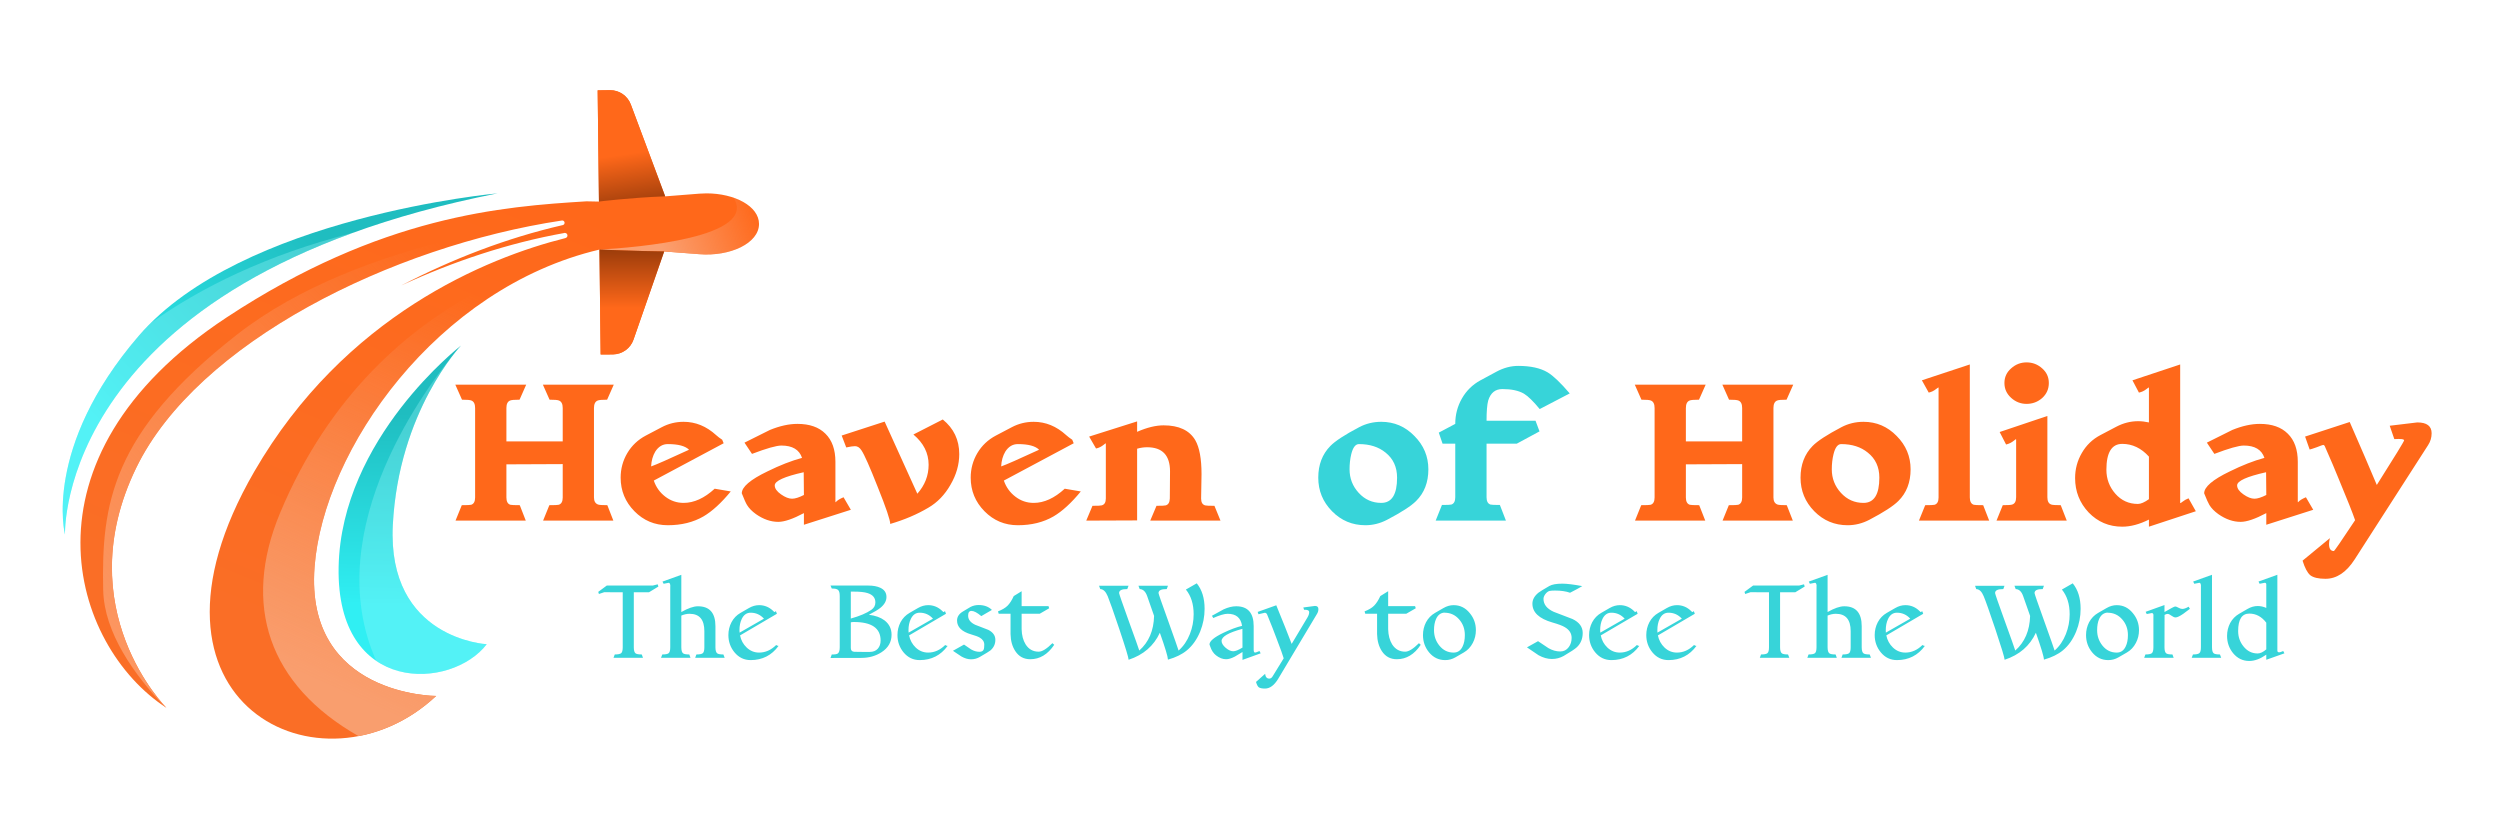 <svg version="1.2" xmlns="http://www.w3.org/2000/svg" viewBox="0 0 6000 2000" width="250" height="83"><defs><linearGradient id="P" gradientUnits="userSpaceOnUse"/><linearGradient id="g1" x2="1" href="#P" gradientTransform="matrix(-483.741,1160.081,-813.821,-339.355,2155.399,798.032)"><stop stop-color="#ff681a"/><stop offset="1" stop-color="#fa6e26"/></linearGradient><linearGradient id="g2" x2="1" href="#P" gradientTransform="matrix(21.175,144.19,-83.328,12.237,1748.067,334.369)"><stop stop-color="#ff681a"/><stop offset="1" stop-color="#923809"/></linearGradient><linearGradient id="g3" x2="1" href="#P" gradientTransform="matrix(410.799,-908.737,364.824,164.92,-113,1247.952)"><stop stop-color="#f99e6e" stop-opacity="1"/><stop offset="1" stop-color="#f9a071" stop-opacity="0"/></linearGradient><linearGradient id="g4" x2="1" href="#P" gradientTransform="matrix(232.317,-86.157,26.571,71.647,1544.666,497.014)"><stop stop-color="#fba071" stop-opacity="1"/><stop offset="1" stop-color="#f9a071" stop-opacity="0"/></linearGradient><linearGradient id="g5" x2="1" href="#P" gradientTransform="matrix(0,-155.08,95.696,0,1305.591,742.522)"><stop stop-color="#ff681a"/><stop offset="1" stop-color="#923809"/></linearGradient><linearGradient id="g6" x2="1" href="#P" gradientTransform="matrix(963.408,-876.109,325.043,357.432,-340.153,991.422)"><stop stop-color="#fc9863" stop-opacity="1"/><stop offset=".99" stop-color="#f9a071" stop-opacity=".01"/><stop offset="1" stop-color="#f9a071" stop-opacity="0"/></linearGradient><linearGradient id="g7" x2="1" href="#P" gradientTransform="matrix(-7.78,462.915,-210.182,-3.533,1869.929,1010.241)"><stop stop-color="#1fbdc0"/><stop offset="1" stop-color="#30eff3"/></linearGradient><linearGradient id="g8" x2="1" href="#P" gradientTransform="matrix(-504.516,477.349,-125.465,-132.606,1224.614,1062.097)"><stop stop-color="#1fbdc0"/><stop offset="1" stop-color="#30eff3"/></linearGradient></defs><style>.a{fill:url(#g1)}.b{fill:url(#g2)}.c{fill:url(#g3)}.d{fill:url(#g4)}.e{fill:url(#g5)}.f{fill:url(#g6)}.g{fill:url(#g7)}.h{opacity:.3;mix-blend-mode:color-dodge;fill:#a3f8fa}.i{fill:url(#g8)}.j{fill:#ff681a}.k{fill:#7a17bf}.l{fill:#37d4d9}.m{fill:#ff9948}</style><path class="a" d="m1816.9 539.6c0 46.6-69.6 78.9-143.7 72.9l-84.8-6.6-74 212.6c-7.3 21-27.1 35.1-49.4 35.5l-29.7 0.2-2.9-252.8c-392.1 92.3-665.4 482.7-686.5 765.1-23.3 310.5 293 310.5 293 310.5-272.7 255.4-763.1 20.4-438.1-540.9 217.3-375.2 559.9-515 749.5-562.4h0.1c0.1 0 0.2 0 0.3-0.2 3.2-0.8 5.2-4 4.5-7.3-0.7-3.3-3.8-5.4-7.2-4.9h-0.3c-0.1 0-0.2 0-0.3 0.2-135.2 24.3-267.1 68.4-392.6 126.4 122.6-63.6 253-114.2 388.6-145.4 0.2 0 0.5-0.1 0.6-0.1 2.8-0.6 4.7-3.2 4.4-6.1-0.4-3.2-3.1-5.4-6.3-5-0.2 0-0.4 0.1-0.6 0.1-408.5 61.5-878.6 293.8-1025.3 595.8-165.6 340.9 72.7 578.3 72.7 578.3-229.2-148.6-371.4-600.1 145.1-940.6 373-245.8 665.6-267.3 867-279.8l30.2 0.6-3.1-268 29.8-0.4c22.2-0.2 42.2 13.5 50.1 34.4l82.8 221.4 82.4-6.5c5.8-0.4 11.6-0.7 17.3-0.7 67.3 0 126.4 30.8 126.4 73.7z"/><path class="b" d="m1590.8 473.1l-82.8-221.4c-7.9-20.9-27.9-34.6-50.1-34.4l-29.8 0.4 3.1 268c0 0 73-9.3 159.6-12.6z"/><path class="c" d="m745.9 1366.5c21.1-282.4 294.4-672.8 686.5-765.1 0 0-529.5 59.8-769.4 634.3-93 222.7-27.4 415.2 189 538.1 65.5-12.5 130.8-44.2 186.9-96.8 0 0-316.3 0-293-310.5z"/><path class="d" d="m1816.9 539.6c0 46.6-69.6 78.9-143.7 72.9l-84.8-6.6c-45.5-0.4-117.4-3-144.8-4-0.6 0-1.2-0.2-1.7-0.2-3-0.3-6.1-0.4-9.5-0.3 90-5 383.2-29.3 323.2-125 36.1 12.5 61.3 35.3 61.3 63.2z"/><path class="e" d="m1432.4 601.4l2.9 252.8 29.7-0.2c22.3-0.4 42.1-14.5 49.4-35.5l74-212.6c-57.1-0.6-156-4.5-156-4.5z"/><path class="f" d="m388.9 1705.5c0 0-238.3-237.4-72.7-578.3 146.7-302 616.8-534.3 1025.3-595.8 0.2 0 0.4-0.1 0.6-0.1 0 0-480.9 38.5-783.4 275.2-302.5 236.7-326.5 409.2-322.1 615.2 2.2 103.1 75.3 204.9 147.8 280.7 1.5 1 3 2.1 4.5 3.1z"/><path class="g" d="m1098.9 832.6c0 0-289.2 223.5-295 533.9-5.8 310.5 272.8 296 356.9 185.8 0 0-240.5-12.1-226.3-287.3 14.1-275.3 164.4-432.4 164.4-432.4z"/><path class="h" d="m1086.7 846.8c-61.9 73.9-334.1 426.1-192.3 745.5 87.5 59.8 214.3 28.3 266.4-40 0 0-240.5-12.1-226.3-287.3 11.7-227.4 116.2-374.1 152.2-418.2z"/><path class="i" d="m144.6 1288.2c0 0-22.6-611.6 1042.3-822.3 0 0-617 55.6-864.7 343.5-232.1 269.9-177.6 478.8-177.6 478.8z"/><path class="h" d="m144.6 1288.2c0 0-17.3-469.4 694.5-727.4-209.6 53.2-368.5 132.9-488.1 217.8-10 10-19.7 20.2-28.8 30.8-232.1 269.9-177.6 478.8-177.6 478.8z"/><path class="j" d="m1208.2 983.2v80.4h135.7v-80.4q0-14.6-9.1-18.1-4.5-2-22.6-2l-16.1-36.2h170.8l-16 36.2q-18.1 0-22.6 2-9.1 3.5-9.1 18.1v215.5q0 13.6 10.1 17.1 4 1.5 22.1 1.5l14.5 37.2h-169.3l15.1-37.2q19.1 0 22.6-1 9.6-3 9.6-17.6v-80.4l-135.7 0.6v79.8q0 14.6 9.5 17.6 3.6 1 22.7 1l14.5 37.2h-169.3l15.1-37.2q19.1 0 22.6-1 9.5-3 9.5-17.6v-215.5q0-14.6-9-18.1-4.5-2-22.6-2l-16.1-36.2h170.8l-16 36.2q-18.1 0-22.7 2-9 3.5-9 18.1zm501.9 194.4l38.7 6.6q-34.2 41.7-65.8 60.2-36.7 21.2-85.9 21.2-47.3 0-80.4-33.7-33.2-33.7-33.2-80.9 0-32.1 16.1-59.3 16.1-27.1 44.7-42.2l38.2-20.1q24.6-13 52.7-13 43.2 0 78.4 32.1 6 5.5 14.6 11.1l3.5 8.5-168.3 89.9q8 23.7 27.6 38.7 19.6 15.1 44.2 15.1 37.7 0 74.9-34.2zm-153.2-53.7q17.6-6.1 91.4-40.2-13.6-13.6-51.2-13.6-18.6 0-30.2 18.1-9 15.1-10 35.7zm463.7 74.3l17.6 30.2-113.1 36.1v-28.1q-39.7 21.1-61.8 21.1-27.1 0-53.7-18.6-14.6-10.5-21.6-22.1-4.1-6.5-12.6-28.1 0-23.1 61.8-52.8 44.7-22.1 83.4-32.6-10-29.7-49.7-29.7-18.1 0-70.9 20.1l-18.1-27.1q55.3-27.6 61.3-30.6 35.7-14.6 66.3-14.6 43.8 0 67.4 23.6 24.1 23.6 24.1 67.8v95.5q0 2 0.5 2 5.5-6.5 19.1-12.1zm-95.5-5.5l-0.5-54.8q-69.8 15.6-69.8 31.7 0 11 15.1 21.6 15 10.5 26.6 10.5 11 0 28.6-9zm263.8-145.7l70.8-36.2q39.7 32.2 39.7 83.4 0 37.7-21.1 73.9-20.6 36.2-53.2 55.2-40.7 24.2-92 39.2 0-14-30.1-88.9-28.7-72.8-39.2-88.4-6.5-10.1-15.6-10.1-7 0-21.1 3.1l-11-28.7 103.5-33.6q36.6 80.3 78.8 173.8 27.2-30.7 27.2-69.8 0-42.2-36.7-72.9zm364.7 130.6l38.7 6.6q-34.2 41.7-65.8 60.2-36.7 21.2-85.9 21.2-47.2 0-80.4-33.7-33.2-33.7-33.2-80.9 0-32.1 16.1-59.3 16.1-27.1 44.7-42.2l38.2-20.1q24.6-13 52.8-13 43.2 0 78.3 32.1 6.1 5.5 14.6 11.1l3.5 8.5-168.3 89.9q8.1 23.7 27.7 38.7 19.5 15.1 44.2 15.1 37.6 0 74.8-34.2zm-153.2-53.7q17.6-6.1 91.4-40.2-13.5-13.6-51.2-13.6-18.6 0-30.2 18.1-9 15.1-10 35.7zm513.9 94.9l14.6 35.7h-169.3l15.1-35.7q19.1 0 22.1-1 9.5-2.5 10-16.6 0.5-24.6 0.5-65.3 0-58.2-55.2-58.2-12.1 0-24.1 3.5v172.8l-122.6 0.5 15-35.7q19.1 0 22.1-1 10.1-2.5 10.1-16.6v-108.5q0-18.6 0-22.6 0-1.5-0.5-2-0.5 0-4.5 3.5-8.6 7.1-18.6 9.1l-16.6-28.7 115.6-36.6v25.1q35.6-15.6 63.8-15.6 55.2 0 76.3 35.7 15.1 26.1 15.1 81.9 0 9.5-0.5 29.6-0.5 19.6-0.5 29.1 0 14.1 10 16.6 3 1 22.1 1zm1136-235.6v80.4h135.6v-80.4q0-14.6-9-18.1-4.6-2-22.6-2l-16.1-36.2h170.8l-16.1 36.2q-18.1 0-22.6 2-9 3.5-9 18.1v215.5q0 13.6 10 17.1 4 1.5 22.1 1.5l14.6 37.2h-169.3l15.1-37.2q19 0 22.6-1 9.5-3 9.5-17.6v-80.4l-135.6 0.6v79.8q0 14.6 9.5 17.6 3.5 1 22.6 1l14.6 37.2h-169.3l15-37.2q19.1 0 22.7-1 9.5-3 9.5-17.6v-215.5q0-14.6-9-18.1-4.6-2-22.7-2l-16-36.2h170.8l-16.1 36.2q-18.1 0-22.6 2-9 3.5-9 18.1zm541.5 147.7q0 47.2-29.6 76.4-18.1 18.1-69.8 45.2-25.2 13.1-52.3 13.1-47.2 0-80.4-33.7-33.1-33.7-33.1-80.9 0-46.7 29.1-76.4 17.6-18 69.3-45.2 24.7-13 53.3-13 46.7 0 79.9 34.1 33.6 33.7 33.6 80.4zm-75.3 20.1q0-38.2-27.7-60.3-25.1-20.6-64.3-20.6-12.5 0-18.5 24.6-4.1 16.6-4.1 36.2 0 32.7 22.1 56.8 22.1 24.1 54.3 24.1 38.2 0 38.2-60.8zm250.2 66.3l14.5 37.2h-169.3l15.1-37.2q19.1 0 22.6-1 9.6-3 9.6-17.6v-238.1q0-20.1 0-25.1 0-2-0.5-2-0.5 0-5.6 4-8 6.5-17.6 8.5l-16.5-29.6 115.5-38.2v320.5q0 14.6 9.6 17.6 3.5 1 22.6 1zm158.2-294.4q0 21.6-16 36.2-16.1 14.1-37.7 14.1-21.1 0-37.2-14.6-16.1-14.6-16.1-35.7 0-21.1 16.1-35.2 16.1-14.5 37.2-14.5 21.6 0 37.7 14.5 16 14.1 16 35.2zm28.7 294.4l14.5 37.2h-169.3l15.1-37.2q18.6 0 22.6-1.5 9.6-3 9.6-17.6v-109q0-20.1 0-29.1 0-2-0.5-2-0.6 0-4.6 3.5-8.5 7-19.1 9.5l-15.5-30.1 115-38.7v195.9q0 14.6 9.6 17.6 4 1.5 22.6 1.5zm307.9-16.6l17.6 31.2-113 37.2v-17.1q-34.2 17.1-64.3 17.1-47.8 0-80.9-34.2-32.7-34.7-32.7-82.9 0-32.6 16.1-60.3 16.1-28.1 44.7-43.2l38.2-20.1q25.6-13.5 52.8-13.5 12.5 0 26.1 3v-82.4q0-2-0.5-2-0.5 0-5.5 4-8.1 6.5-18.1 8.5l-15.6-29.6 115-38.2v333.6q0.5 0.5 1 0.5 1-1 4.1-3 7-5.5 15-8.6zm-95.4 2.1v-102.5q-27.7-30.7-64.3-30.7-38.2 0-38.2 62.3 0 33.2 21.6 57.8 21.6 24.6 54.3 24.6 10.5 0 26.6-11.5zm378.3-4.6l17.6 30.2-113.1 36.1v-28.1q-39.7 21.1-61.8 21.1-27.1 0-53.7-18.6-14.6-10.5-21.6-22.1-4-6.5-12.6-28.1 0-23.1 61.8-52.8 44.7-22.1 83.4-32.6-10-29.7-49.7-29.7-18.1 0-70.9 20.1l-18.1-27.1q55.3-27.6 61.3-30.6 35.7-14.6 66.4-14.6 43.7 0 67.3 23.6 24.1 23.6 24.1 67.8v95.5q0 2 0.5 2 5.5-6.5 19.1-12.1zm-95.5-5.5l-0.5-54.8q-69.8 15.6-69.8 31.7 0 11 15.1 21.6 15 10.5 26.6 10.5 11 0 28.6-9zm142.7 202q-25.6 0-36.7-8.6-10.5-9-18.6-35.1l65.9-54.3q-2.1 7.5-2.1 14.1 0 17 11.6 17 2 0 51.2-74.3-8.5-25.1-40.1-101-10.6-26.6-33.2-77.9-1.5-2.5-3.5-2.5-1.5 0-15.6 5.6-14.1 5-17.1 5.5l-11-31.2 107.5-35.1q40.7 92.9 65.3 151.7 65.8-104 65.8-107.5 0-4.5-23.6-3l-11.1-32.2q64.9-8 66.4-8 34.6 0 34.6 26.1 0 15.6-8.5 28.6l-176.9 275.3q-30.1 46.8-70.3 46.8z"/><path class="k" d=""/><path class="l" d="m3429.8 1130.9q0 47.2-29.6 76.4-18.1 18.1-69.9 45.2-25.1 13.1-52.2 13.1-47.3 0-80.4-33.7-33.2-33.7-33.2-80.9 0-46.7 29.2-76.4 17.6-18 69.3-45.2 24.6-13 53.3-13 46.7 0 79.8 34.1 33.7 33.7 33.7 80.4zm-75.4 20.1q0-38.2-27.6-60.3-25.1-20.6-64.3-20.6-12.6 0-18.6 24.6-4 16.6-4 36.2 0 32.7 22.1 56.8 22.1 24.1 54.3 24.1 38.1 0 38.1-60.8zm416-203l-72.3 37.7q-23.1-28.1-38.2-37.2-19.1-11-51.8-11-25.6 0-34.1 27.6-4 14.6-4 48.7h118l9.6 25.7-54.8 29.6h-72.8v129.1q0 14.6 9.5 17.6 3.5 1 22.6 1l14.6 37.7h-169.3l15.1-37.7q19 0 22.6-1 9.5-3 9.5-17.6v-129.1h-30.6l-9.1-26.6 39.7-21.1q0-33.2 16.1-61.3 16.1-28.1 44.7-43.7l38.2-20.6q26.1-14.1 52.7-14.1 44.7 0 70.9 15.6 20.1 12.1 53.2 50.7z"/><path class="m" d=""/><path class="l" d="m1488.5 1559.6v-132.4q-44.6-0.2-44.6-0.2 0 0-12.8 4.3l-1.6-5.1 20.5-15.2h110.8q0 0 12-3l1.6 5.4-22.7 13.8h-36.5v132.4q0 11.5 4.2 14.7 3.5 2.7 15 2.7l2.9 8h-71l3-8q11.4 0 15.2-2.9 4-3 4-14.5zm196.7 0v-38.9q0-41.7-35.8-41.7-9.3 0-19.7 4.3v76.3q0 11.5 4.3 14.7 3.4 2.7 14.9 2.7l2.9 8h-71l3-8q11.5 0 15.2-2.9 4-3 4-14.5v-136.4q0-15.2 0.3-11.2-0.6-7.7-4-7.7-0.6 0-12.3 2.4l-2.7-5.3 45.4-16.3v89.7q24.3-13.9 40-13.9 42.2 0 42.2 48v50.7q0 11.5 4.3 14.7 3.4 2.7 14.9 2.7l3 8h-71l2.9-8q11.5 0 15.2-2.9 4-3 4-14.5zm178.8-3.2q-25 34.2-67.2 34.2-23.5 0-39-18.7-14.7-17.9-14.7-41.6 0-16.6 7.5-31 7.7-14.4 21.6-22.4l20.3-11.7q12-7 24.6-7 19.7 0 34.4 14.4 2.1 2.2 2.1 2.2 1.6 0 4-2.2l2.4 6.4-88.8 52.1q3.4 17.3 16 29.3 12.8 12.1 29.9 12.1 22.7 0 41.1-18.2l2.6 1.3q0.3 0.6 3.2 0.8zm-93.9-32l58.7-33.6q-13.1-14.4-32-14.4-14.2 0-21.4 14.9-5.6 11.5-5.6 27.2 0 3.8 0.3 5.9zm327.2-72.9q0-16.5-18.9-22.4-11-3.5-32.3-3.5h-8v64.9q32.5-9.1 49.6-21.1 9.6-6.7 9.6-17.9zm-52 47.3q-4 0-7.2 0.8v61.9q0 8.6 8.5 9.1 4.3 0.3 21.4 0.3h15.7q12.3 0 19.2-7.5 7-7.8 7-20 0-44.6-64.6-44.6zm-56.1 86.7l3-8.5q11.2 0.3 14.7-2.4 4.5-3.5 4.5-15v-123.3q0-11.2-4-14.7-4-3.7-15.2-3.4l-3-7.2h91.3q17.1 0 28.6 5.3 14.9 6.9 14.9 22.2 0 14.4-14.9 26.4-8 6.4-27.5 16.5 23.2 2.7 37.6 13.4 17.1 13.1 17.1 34.7 0 26.4-24.3 42.2-21.1 13.6-48.6 13.6-12.2 0-37.1 0-24.8 0.2-37.1 0.2zm282.2-29.1q-25.1 34.2-67.3 34.2-23.5 0-39-18.7-14.6-17.9-14.6-41.6 0-16.6 7.4-31 7.8-14.4 21.7-22.4l20.2-11.7q12.1-7 24.6-7 19.7 0 34.4 14.4 2.2 2.2 2.2 2.2 1.6 0 4-2.2l2.4 6.4-88.9 52.1q3.5 17.3 16 29.3 12.8 12.1 29.9 12.1 22.7 0 41.1-18.2l2.7 1.3q0.2 0.6 3.2 0.8zm-94-32l58.7-33.6q-13-14.4-32-14.4-14.1 0-21.3 14.9-5.7 11.5-5.7 27.2 0 3.8 0.3 5.9zm209 17.4q0 15.4-12 25.6-3.5 2.9-25.6 15.7-9.6 5.6-21.1 5.6-11.2 0-23.2-6.9-10.2-6.7-20.3-13.6l26.7-15q8.5 5.9 17.3 11.8 9.9 5.6 19.8 5.6 7.7 0 10.1-5.1 1.6-3.2 1.6-12 0-10.7-10.9-17.1-5.9-3.5-20.6-7.7-34.1-9.9-34.1-33.4 0-13.6 14.6-22.1 9.1-5.4 17.9-10.7 9.1-4.6 19.5-4.6 20 0 32 11.8l-25.6 14.9q-14.7-12.5-23.7-12.5-8 0-8 11.5 0 13.8 17 21.9 15.8 6.1 31.5 12.2 17.1 8.6 17.1 24.1zm137.5 8l4.3 4q-23.3 34.7-57.7 34.7-23.2 0-36-19.5-11-16.6-11.5-41.1 0-0.3 0-49.1h-28.6l-1.6-5.6q15.2-5.9 23-13.7 8-8 14.9-23.2l19-11.7v36h64.8l1.6 5.1-22.6 13.1h-43.8v23.7q0 9.6 0 13.6 0.5 21.9 9.6 36.6 11.2 17.6 31.5 17.6 12.5 0 33.1-20.5zm304 17.8q17.6-15.4 27.2-39.7 9.1-23 9.1-47.8 0-36.6-18.7-59.5l26.2-15q18.9 23.2 18.9 61.4 0 28.3-10.6 54.7-11.8 28.6-32.1 45.4-17.3 14.4-45.6 22.4-0.3-10.6-19.5-64.8-21.9 47.5-75.3 65.1-0.2-7.7-22.4-73.9-21.1-62.8-28-79.3-7-16.8-17.9-17.1l-2.9-8h71l-3 8q-19.7-0.3-19.7 9.6 0 2.7 22.1 64.1 24.1 66.2 26.5 74.4 34.4-30.4 35.7-83.5l-16.5-47.2q-5.9-17.1-18.2-17.4l-2.9-8h71l-2.9 8q-19.8-0.3-19.8 9.6 0 2.7 22.2 64.1 23.7 66.4 26.1 74.4zm194.9 1.1l2.9 5.6-43.8 15.8v-19q-9.3 5.6-18.7 11.2-12 6.2-20.8 6.2-12.3 0-24.3-9.4-9.3-7.2-14.1-21.6-1.6-4.5-1.6-4.5 0-12 33.4-28.1 26.1-12.5 45.1-16.8-4.3-29.1-34.7-29.1-11.8 0-34.7 10.2l-3.2-5.4q24-13.6 28-15.4 16.3-7.5 30.4-7.5 42.2 0 42.2 48v57.1q0 6.5 3.5 6.5 2.1 0 10.4-3.8zm-40.9-8.3l-0.2-45.1q-50.2 13.6-50.2 29.1 0 8 9.9 16.6 9.8 8.3 18.1 8.3 8 0 22.4-8.9zm54.2 98.8q-10.1 0-14.7-2.9-4.2-3.2-6.9-13.1l21.9-19.5q1.3 11.5 10.1 11.5 4.6 0 7.8-5.1l26.9-43.8q-2.4-9-17.9-49.6-6.9-19-22.1-56.1-1.9-4-5.6-4-0.8 0-15.2 3.5l-1.9-5.6 44.8-16q24.9 60.8 37.1 93.1l37.9-63.5q4.3-7.2 4.3-12.8 0-6.7-12.3-5.9l-1.8-5.6q27.2-3.7 28-3.7 8.3 0 8.3 7.5 0 6.1-3.2 11.4l-93.7 156.7q-14.2 23.5-31.8 23.5zm371-109.4l4.3 4q-23.2 34.7-57.6 34.7-23.3 0-36.1-19.5-10.9-16.6-11.5-41.1 0-0.3 0-49.1h-28.5l-1.6-5.6q15.2-5.9 22.9-13.7 8-8 15-23.2l18.9-11.7v36h64.9l1.6 5.1-22.7 13.1h-43.8v23.7q0 9.6 0 13.6 0.6 21.9 9.6 36.6 11.3 17.6 31.5 17.6 12.6 0 33.1-20.5zm137.2-31.3q0 16.6-7.4 30.7-7.8 15-21.7 23l-20.2 11.7q-11.5 6.7-24.6 6.7-23.5 0-39-18.7-14.6-17.9-14.6-41.6 0-16.6 7.4-31 7.8-14.4 21.6-22.4l20.3-11.7q12-7 24.6-7 23.2 0 38.7 19 14.9 17.8 14.9 41.3zm-26.6 11.8q0-21.9-13.4-37.4-14.1-16.5-35.5-16.5v-0.3q-13.9 0.8-20.5 15.5-4.9 10.9-4.9 26.9 0 21.1 12.9 37.1 13.6 16.9 34.4 16.9 14.7 0 21.6-14.7 5.4-11 5.4-27.5zm189.5-87.3q0 20 24.5 31.2 22.7 8.6 45.4 17.4 24.6 11.7 24.6 33.6 0 20.8-13.9 34.2-7 6.6-31.8 21.1-13.1 7.4-28.5 7.4-15.8 0-32.1-9-13.9-9.6-28-19l26.7-14.9q12.5 8.2 25.1 16.8 13.9 8 28.5 8 12.6 0 20.3-10.4 7-9.4 7-22.4 0-16.1-16.3-25.7-8.6-5.3-30.2-11.4-48-13.9-48-45.2 0-14.6 14.4-26.4 5.1-4 26.4-16.3 9.9-5.6 31.5-5.6 16 0 47.8 5.9-9.6 5.9-29.4 16-14.9-5.3-36.3-5.3-9 0-13.3 1-5.1 1.4-9.9 7.5-4.5 6.2-4.5 11.5zm230.9 113.4q-25.1 34.2-67.3 34.2-23.5 0-39-18.7-14.7-17.9-14.7-41.6 0-16.6 7.5-31 7.8-14.4 21.6-22.4l20.3-11.7q12-7 24.6-7 19.7 0 34.4 14.4 2.1 2.2 2.1 2.2 1.7 0 4.1-2.2l2.4 6.4-88.9 52.1q3.4 17.3 16 29.3 12.8 12.1 29.9 12.1 22.7 0 41.1-18.2l2.7 1.3q0.2 0.6 3.2 0.8zm-94-32l58.7-33.6q-13.1-14.4-32-14.4-14.2 0-21.4 14.9-5.6 11.5-5.6 27.2 0 3.8 0.3 5.9zm231.7 32q-25.1 34.2-67.3 34.2-23.5 0-38.9-18.7-14.7-17.9-14.7-41.6 0-16.6 7.5-31 7.7-14.4 21.6-22.4l20.3-11.7q12-7 24.5-7 19.8 0 34.4 14.4 2.2 2.2 2.2 2.2 1.6 0 4-2.2l2.4 6.4-88.9 52.1q3.5 17.3 16 29.3 12.8 12.1 29.9 12.1 22.7 0 41.1-18.2l2.7 1.3q0.3 0.6 3.2 0.8zm-94-32l58.8-33.6q-13.1-14.4-32.1-14.4-14.1 0-21.3 14.9-5.6 11.5-5.6 27.2 0 3.8 0.2 5.9zm268.8 35.2v-132.4q-44.5-0.2-44.5-0.2 0 0-12.9 4.3l-1.6-5.1 20.6-15.2h110.8q0 0 12-3l1.6 5.4-22.7 13.8h-36.6v132.4q0 11.5 4.3 14.7 3.5 2.7 14.9 2.7l3 8h-71l2.9-8q11.5 0 15.2-2.9 4-3 4-14.5zm196.8 0v-38.9q0-41.7-35.8-41.7-9.4 0-19.8 4.3v76.3q0 11.5 4.3 14.7 3.5 2.7 15 2.7l2.9 8h-71l2.9-8q11.5 0 15.2-2.9 4-3 4-14.5v-136.4q0-15.2 0.3-11.2-0.5-7.7-4-7.7-0.5 0-12.3 2.4l-2.6-5.3 45.3-16.3v89.7q24.3-13.9 40.1-13.9 42.1 0 42.1 48v50.7q0 11.5 4.3 14.7 3.5 2.7 15 2.7l2.9 8h-71l2.9-8q11.5 0 15.3-2.9 4-3 4-14.5zm178.8-3.2q-25.1 34.2-67.3 34.2-23.5 0-38.9-18.7-14.7-17.9-14.7-41.6 0-16.6 7.5-31 7.7-14.4 21.6-22.4l20.3-11.7q12-7 24.5-7 19.8 0 34.4 14.4 2.2 2.2 2.2 2.2 1.6 0 4-2.2l2.4 6.4-88.9 52.1q3.5 17.3 16 29.3 12.8 12.1 29.9 12.1 22.7 0 41.1-18.2l2.7 1.3q0.3 0.6 3.2 0.8zm-94-32l58.8-33.6q-13.1-14.4-32.1-14.4-14.1 0-21.3 14.9-5.6 11.5-5.6 27.2 0 3.8 0.2 5.9zm406.6 43.2q17.6-15.4 27.2-39.7 9.1-23 9.1-47.8 0-36.6-18.7-59.5l26.1-15q19 23.2 19 61.4 0 28.3-10.7 54.7-11.7 28.6-32 45.4-17.4 14.4-45.7 22.4-0.2-10.6-19.4-64.8-21.9 47.5-75.3 65.1-0.3-7.7-22.4-73.9-21.1-62.8-28.1-79.3-6.9-16.8-17.9-17.1l-2.9-8h71l-2.9 8q-19.8-0.3-19.8 9.6 0 2.7 22.2 64.1 24 66.2 26.4 74.4 34.4-30.4 35.8-83.5l-16.6-47.2q-5.8-17.1-18.1-17.4l-3-8h71l-2.9 8q-19.7-0.3-19.7 9.6 0 2.7 22.1 64.1 23.8 66.4 26.2 74.4zm203.4-49.1q0 16.6-7.5 30.7-7.8 15-21.6 23l-20.3 11.7q-11.5 6.7-24.6 6.7-23.5 0-38.9-18.7-14.7-17.9-14.7-41.6 0-16.6 7.4-31 7.8-14.4 21.7-22.4l20.3-11.7q12-7 24.5-7 23.2 0 38.7 19 15 17.8 15 41.3zm-26.7 11.8q0-21.9-13.4-37.4-14.1-16.5-35.5-16.5v-0.3q-13.9 0.8-20.5 15.5-4.8 10.9-4.8 26.9 0 21.1 12.8 37.1 13.6 16.9 34.4 16.9 14.7 0 21.6-14.7 5.4-11 5.4-27.5zm88.3-48.9l-0.2 78.2q0 11.5 4.2 14.7 3.5 2.7 15 2.7l2.9 8h-71l2.9-8q11.5 0 15.3-2.9 4-3 4-14.5v-69.1q0-9.9 0.2-8.3-0.5-5-4-5-0.2 0-12.3 2.4l-2.6-5.4 45.4-16.3v16.9q22.9-13.4 25.8-13.4 2.7 0 7.8 2.9 5.3 3 9.3 3 6.2 0 15.2-5.4l3.2 5.1q-8 6.2-16 12-12.8 8.8-18.7 8.8-4 0-9.8-4.2-5.6-4.3-9.1-4.3-3.5 0-7.5 2.4zm83.8-77.1q-0.5 0-12.2 2.4l-2.7-5.4 45.4-16.3v174.6q0 11.5 4.2 14.7 3.5 2.7 15 2.7l2.9 8h-71l3-8q11.4 0 15.2-3 4-2.9 4-14.4v-137.7q0-13.9 0.2-10.4-0.5-7.2-4-7.2zm161.3 160.4v-64.3q-16.9-21.9-40.9-21.9-26.9 0-26.9 42.1 0 21.1 12.8 36.9 13.6 17.1 34.1 17.1 9.6 0 20.9-9.9zm0-99.8v-56.6q0-4-3.8-4-0.5 0-12.3 2.4l-2.6-5.4 45.4-16.3v182.6q0 4.3 4.5 4.3 2.7 0 9.6-3.2l2.9 5.6-43.7 15.5v-12.3q-21.7 15.2-40.9 15.2-23.5 0-39-18.7-14.6-17.9-14.6-41.6 0-16.6 7.4-31 7.8-14.4 21.7-22.4l20.2-11.7q12.1-7 24.6-7 10.2 0 20.6 4.6z"/></svg>